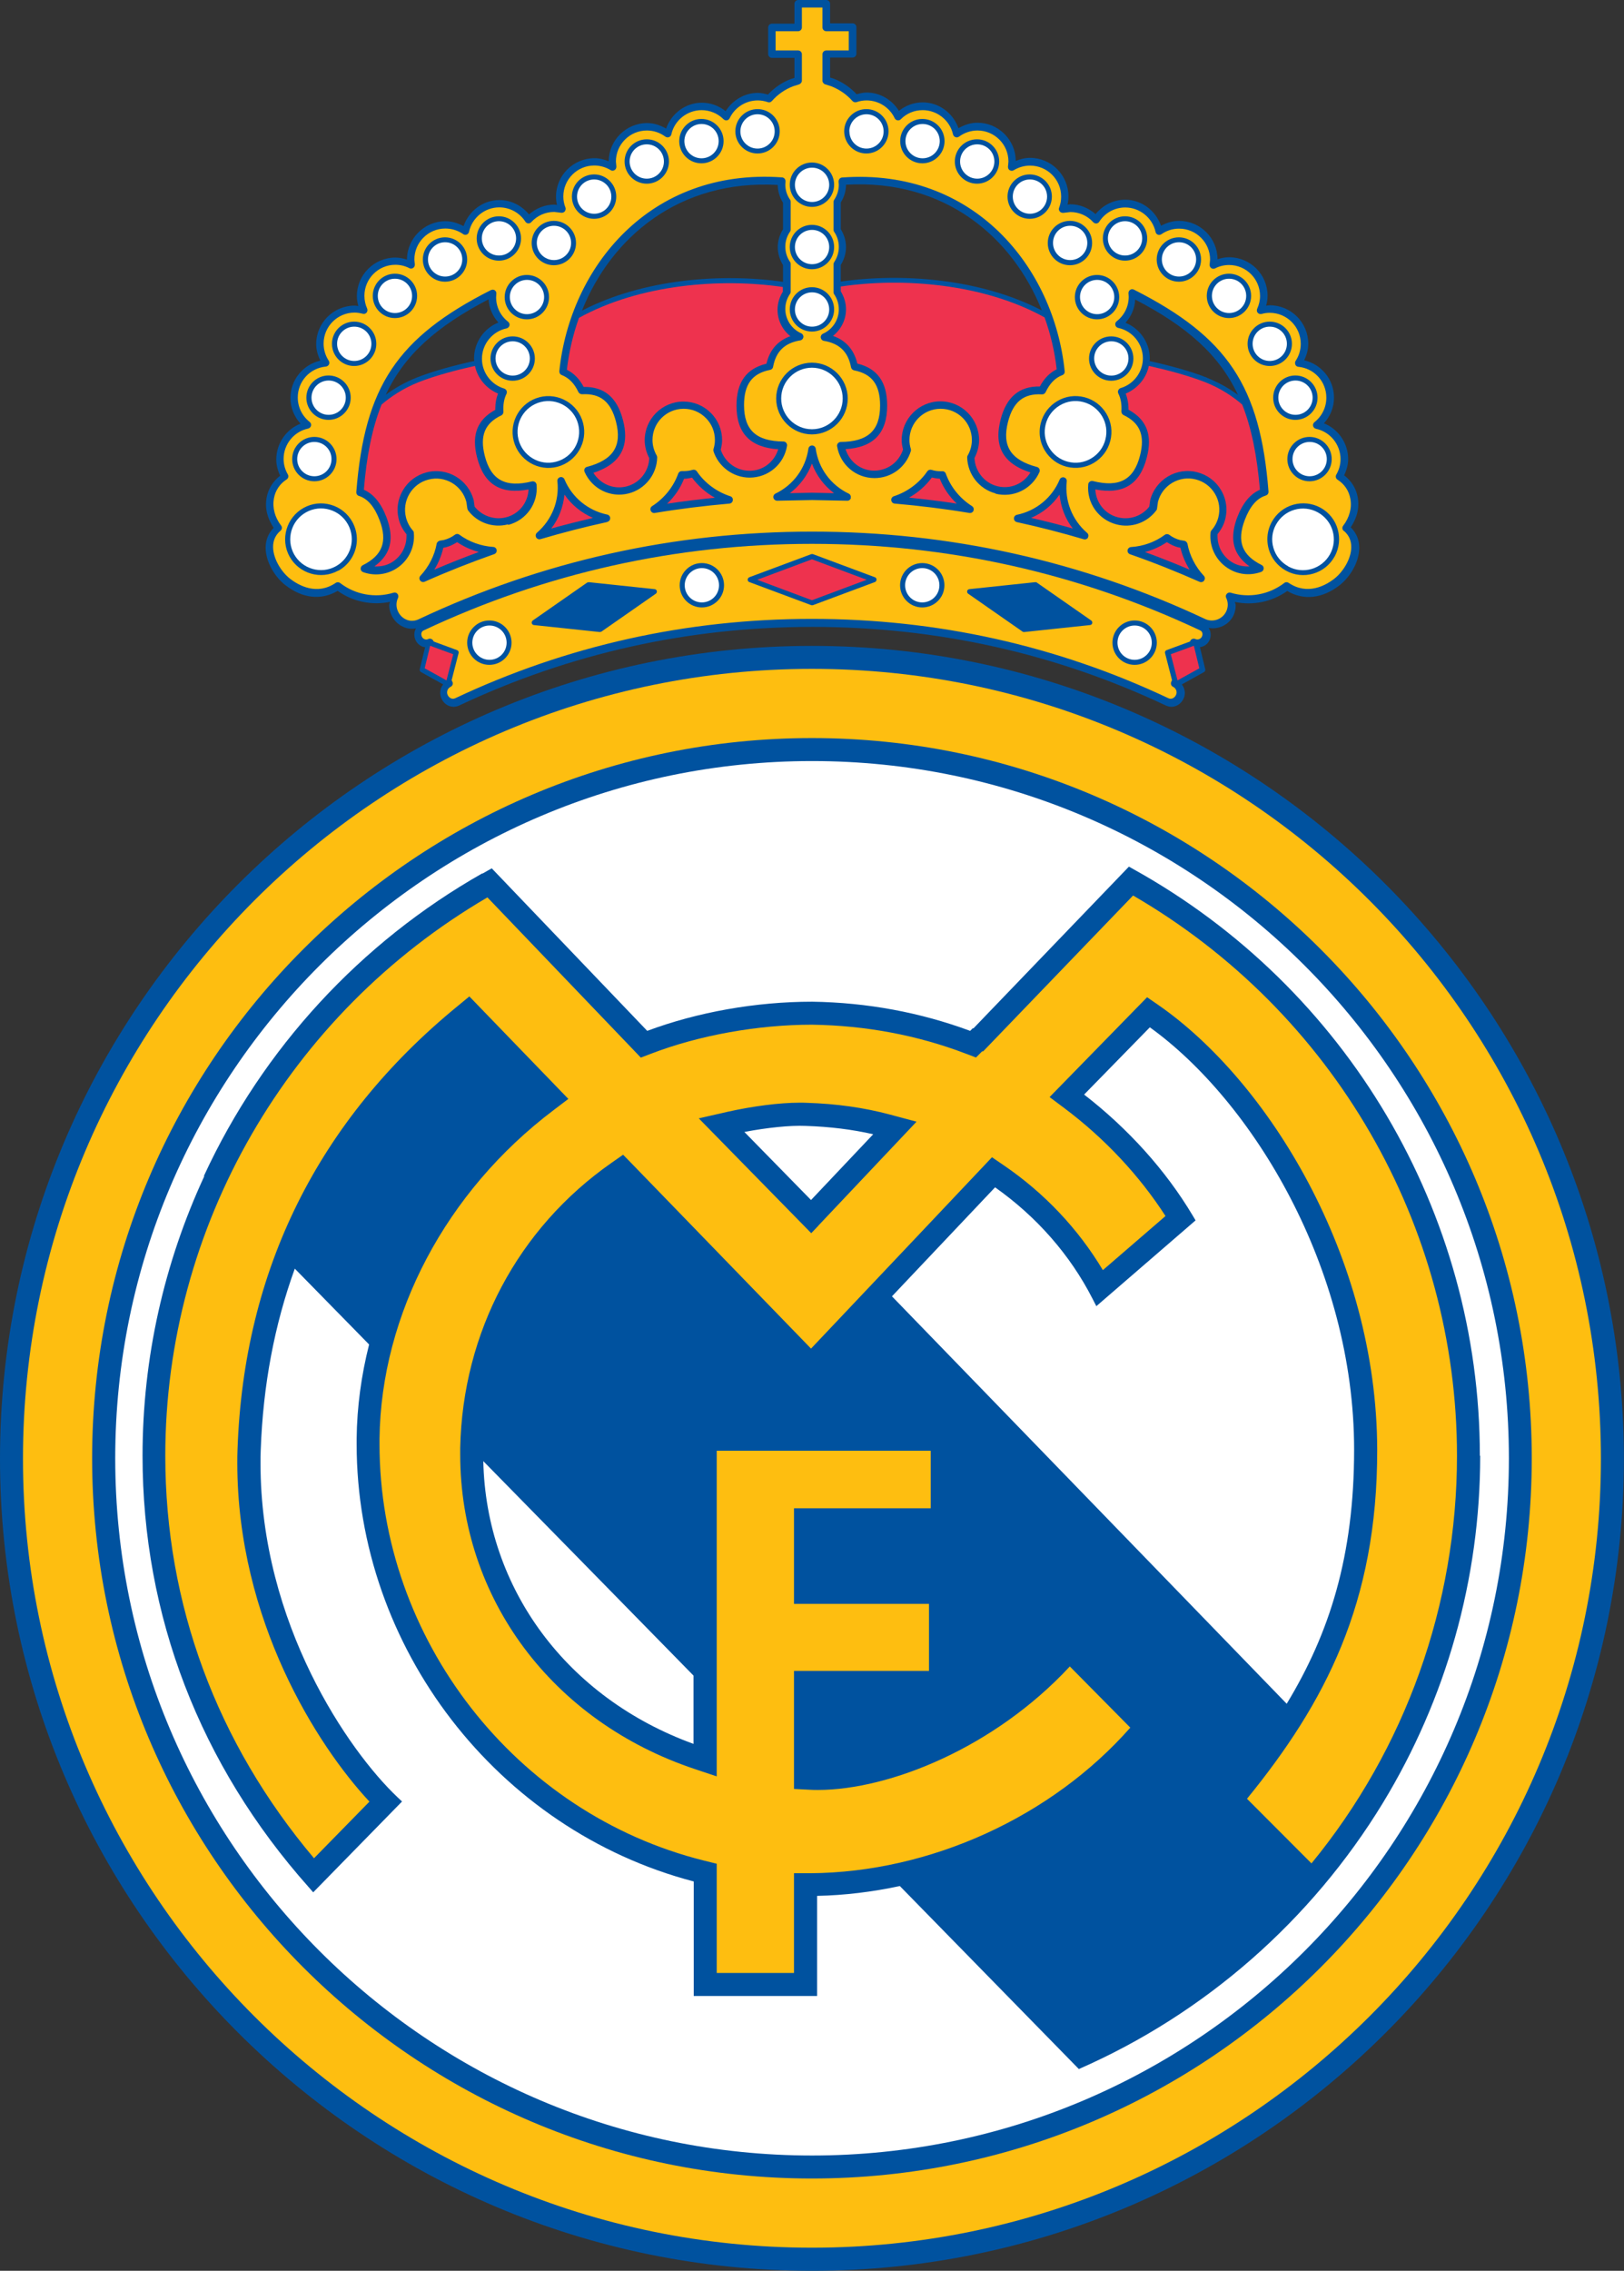 <?xml version="1.0" encoding="UTF-8"?>
<svg id="Layer_2" data-name="Layer 2" xmlns="http://www.w3.org/2000/svg" viewBox="0 0 142.07 198.54">
  <rect x="0" y="0" width="142.07" height="198.54" fill="#333333" stroke="none"/>
  <defs>
    <style>
      .cls-1 {
        fill: #febe10;
      }

      .cls-1, .cls-2, .cls-3, .cls-4 {
        stroke-width: 0px;
      }

      .cls-2 {
        fill: #fff;
      }

      .cls-3 {
        fill: #ee324e;
      }

      .cls-4 {
        fill: #00529f;
      }
    </style>
  </defs>
  <g id="Capa_1" data-name="Capa 1">
    <path id="path3" class="cls-4" d="m118.16,46.11c.42-.63.67-1.32.67-2.03,0-.2-.02-.4-.05-.59-.14-.79-.57-1.46-1.19-1.93.21-.45.35-.93.35-1.42,0-1.39-.86-2.62-2.12-3.13.56-.61.88-1.4.88-2.24,0-1.59-1.1-2.92-2.61-3.27.22-.45.36-.93.36-1.44,0-1.86-1.51-3.37-3.37-3.37-.11,0-.22.03-.32.04.08-.28.13-.57.13-.87,0-1.86-1.51-3.37-3.37-3.37-.35,0-.69.07-1.01.18,0-1.85-1.51-3.36-3.37-3.36-.56,0-1.09.17-1.57.43-.47-1.33-1.71-2.28-3.14-2.28-1.02,0-1.95.48-2.59,1.26-.61-.54-1.39-.86-2.21-.86,0,0-.14.02-.24.03.05-.23.08-.47.08-.72,0-1.86-1.51-3.37-3.37-3.37-.43,0-.84.11-1.24.27,0-.89-.36-1.72-.98-2.35-.64-.64-1.48-.99-2.38-.99-.59,0-1.14.19-1.65.48-.47-1.32-1.71-2.26-3.13-2.26-.77,0-1.49.27-2.08.74-.61-.97-1.66-1.6-2.82-1.6-.3,0-.59.07-.88.15-.55-.59-1.23-1.06-1.98-1.35,0,0-.18-.06-.34-.11v-1.75h1.97c.18,0,.33-.15.33-.33v-2.33c0-.18-.15-.33-.33-.33h-1.97V.33c0-.18-.15-.33-.33-.33h-2.46c-.18,0-.33.15-.33.33v1.74h-1.97c-.18,0-.33.15-.33.33v2.33c0,.18.15.33.33.33h1.97v1.75c-.16.05-.34.11-.34.11-.76.29-1.43.76-1.98,1.35-.29-.08-.59-.15-.88-.15-1.16,0-2.21.63-2.82,1.6-.59-.47-1.31-.74-2.08-.74-1.43,0-2.66.94-3.13,2.26-.51-.29-1.06-.48-1.65-.48-1.85,0-3.35,1.49-3.37,3.34-.4-.16-.81-.27-1.24-.27-1.86,0-3.37,1.51-3.37,3.37,0,.24.03.48.09.72-.1-.01-.24-.03-.24-.03-.82,0-1.6.32-2.21.86-.64-.78-1.57-1.26-2.59-1.26-1.44,0-2.67.95-3.14,2.28-.49-.26-1.02-.43-1.58-.43-1.85,0-3.36,1.51-3.37,3.36-.33-.11-.67-.18-1.01-.18-1.86,0-3.37,1.51-3.37,3.37,0,.3.05.58.13.87-.11-.01-.22-.04-.32-.04-1.86,0-3.37,1.51-3.37,3.37,0,.51.15.99.36,1.44-1.51.35-2.61,1.68-2.61,3.27,0,.84.32,1.63.88,2.24-1.26.5-2.12,1.74-2.12,3.13,0,.5.13.98.34,1.42-.62.48-1.05,1.15-1.19,1.94-.03.2-.05.39-.05.59,0,.7.25,1.39.67,2.03-.45.46-.7,1.05-.7,1.72,0,.02,0,.03,0,.05.02,1.32.9,2.6,1.71,3.23,1.52,1.19,3.17,1.35,4.59.51,1.33.95,2.99,1.29,4.58.96-.02.1-.07.2-.07.3,0,.3.07.59.2.87.24.51.65.89,1.16,1.07.32.12.65.14.98.08-.03.06-.06.11-.08.18-.1.27-.08.59.05.86.12.26.34.46.61.56.07.03.15.04.22.04l-.47,1.93c-.02.1.02.2.11.25l1.94,1.08c-.17.21-.26.47-.26.74,0,.17.04.34.11.5.29.62.95.88,1.54.61,9.67-4.56,20.07-6.88,30.92-6.88s21.25,2.31,30.92,6.88c.59.27,1.25.01,1.54-.61.08-.16.11-.33.11-.5,0-.27-.1-.53-.26-.74l1.94-1.08c.09-.05.13-.15.11-.24l-.47-1.94c.35-.04.67-.25.83-.59.08-.16.11-.33.11-.5,0-.12-.02-.25-.06-.36-.03-.08-.07-.16-.12-.23.88.15,1.78-.26,2.18-1.1.13-.28.19-.57.19-.87,0-.1-.05-.2-.07-.3,1.59.33,3.25-.01,4.58-.96,1.41.84,3.07.68,4.59-.51.81-.63,1.69-1.91,1.71-3.23,0-.02,0-.03,0-.05,0-.67-.25-1.26-.69-1.72h0Zm-76.69-14.77c0,.08.01.15.02.22-1.64.36-3.51.85-5.03,1.45-1.08.43-1.98.96-2.71,1.5,1.64-3.5,4.43-5.96,8.99-8.34.05.76.35,1.47.86,2.03-1.26.5-2.13,1.74-2.13,3.13Zm27.03-11.3c-.29.47-.46,1.01-.46,1.57s.17,1.09.46,1.57v1.46c-5.36-.77-12.23-.26-17.59,2.52,2.56-6.41,8.5-11.48,17.13-10.99,0,.55.17,1.09.46,1.56v2.32Zm5.05,4.59v-1.46c.29-.47.46-1.01.46-1.57s-.17-1.09-.46-1.57v-2.32c.29-.47.46-1,.46-1.56,8.64-.5,14.57,4.58,17.13,10.99-5.36-2.78-12.23-3.29-17.59-2.52Zm32.04,8.39c-1.52-.6-3.39-1.09-5.02-1.45,0-.07.02-.15.02-.22,0-1.39-.87-2.63-2.13-3.13.51-.56.81-1.27.85-2.03,4.56,2.37,7.35,4.84,8.99,8.34-.73-.54-1.63-1.07-2.71-1.5h0Z"/>
    <path id="path5" class="cls-3" d="m109.32,49.52c-.49.03-.99-.06-1.43-.3-.86-.47-1.38-1.37-1.38-2.33,0-.06,0-.12,0-.19.31-.38.55-.81.67-1.29.07-.28.11-.57.11-.85,0-.6-.16-1.18-.47-1.71-.46-.78-1.2-1.33-2.08-1.56-1.81-.47-3.65.63-4.12,2.44,0,0-.05.36-.08.57-.66.83-1.72,1.19-2.75.93-1.14-.29-1.92-1.29-1.97-2.44,2.42.47,3.9-.43,4.5-2.78.13-.49.19-.94.19-1.36,0-1.27-.61-2.19-1.79-2.83,0-.04,0-.08,0-.12,0-.48-.1-.9-.24-1.29,1.03-.43,1.8-1.34,2.02-2.42,1.61.36,3.44.84,4.92,1.42,1.38.54,2.46,1.28,3.25,1.96.82,2.07,1.3,4.5,1.55,7.45-.83.36-1.5,1.15-1.98,2.4-.24.63-.36,1.22-.36,1.75,0,1.04.49,1.88,1.42,2.54h0Z"/>
    <path id="path7" class="cls-3" d="m90.14,41.32c-.61.98-1.75,1.48-2.9,1.19-1.13-.29-1.94-1.3-1.99-2.47.25-.48.4-1.02.4-1.56,0-1.87-1.52-3.39-3.38-3.39s-3.39,1.52-3.39,3.39c0,.28.05.55.12.82-.36,1.11-1.36,1.85-2.53,1.85s-2.16-.78-2.5-1.88c2.44-.15,3.64-1.39,3.64-3.81,0-2.05-.86-3.25-2.61-3.67-.29-1.22-1.01-2.03-2.13-2.42.7-.56,1.14-1.4,1.14-2.33,0-.56-.17-1.09-.46-1.57v-.42c5.44-.8,12.48-.26,17.83,2.7.53,1.47.89,3,1.06,4.54-.61.3-1.1.8-1.47,1.5-1.8-.03-2.93.92-3.44,2.91-.12.49-.19.94-.19,1.35,0,1.59.93,2.65,2.78,3.25Z"/>
    <path id="path9" class="cls-3" d="m69.18,29.38c-1.12.39-1.84,1.19-2.13,2.42-1.75.42-2.62,1.61-2.62,3.67,0,2.41,1.2,3.65,3.65,3.81-.34,1.1-1.32,1.88-2.5,1.88s-2.18-.76-2.53-1.85c.07-.27.12-.55.12-.82,0-.9-.35-1.76-.99-2.39-.64-.64-1.49-.99-2.39-.99-1.87,0-3.39,1.52-3.39,3.39,0,.54.15,1.08.4,1.56-.05,1.17-.85,2.18-1.99,2.47-1.14.29-2.29-.21-2.9-1.19,1.85-.6,2.78-1.67,2.78-3.25,0-.42-.06-.87-.19-1.35-.51-1.99-1.64-2.94-3.44-2.91-.37-.7-.86-1.2-1.47-1.5.18-1.54.53-3.07,1.06-4.54,5.35-2.95,12.39-3.49,17.83-2.7v.42c-.29.47-.46,1.01-.46,1.57,0,.92.43,1.77,1.14,2.33Z"/>
    <path id="path11" class="cls-3" d="m43.34,35.83c-1.18.63-1.79,1.56-1.79,2.82,0,.42.06.87.19,1.36.6,2.35,2.08,3.25,4.5,2.78-.05,1.15-.83,2.15-1.97,2.44-1.02.26-2.09-.11-2.75-.93-.03-.18-.08-.56-.08-.56-.47-1.81-2.32-2.91-4.12-2.44-.88.23-1.61.78-2.07,1.56-.31.53-.47,1.12-.47,1.71,0,.28.04.57.11.85.12.48.36.91.67,1.29,0,.06,0,.12,0,.18,0,.96-.52,1.86-1.38,2.33-.44.24-.93.33-1.43.3.93-.67,1.42-1.5,1.42-2.54,0-.53-.12-1.11-.36-1.75-.48-1.26-1.15-2.05-1.98-2.41.24-2.95.72-5.38,1.55-7.45.8-.68,1.87-1.41,3.25-1.96,1.48-.58,3.31-1.06,4.92-1.42.23,1.08.99,1.99,2.02,2.42-.15.39-.24.81-.24,1.29,0,.04,0,.08,0,.12Z"/>
    <path id="path13" class="cls-3" d="m100.18,48.26c.68-.18,1.32-.47,1.9-.86.31.2.63.36.98.45,0,0,.11.02.21.04.15.67.43,1.32.8,1.92-1.29-.55-2.59-1.06-3.89-1.54Z"/>
    <path id="path15" class="cls-3" d="m71.03,43.08s-1.02.02-1.93.04c.88-.67,1.54-1.56,1.93-2.59.38,1.03,1.05,1.92,1.93,2.59-.9-.02-1.93-.04-1.93-.04Z"/>
    <path id="path17" class="cls-3" d="m37.99,49.81c.37-.6.64-1.25.79-1.92.11-.02.22-.04.22-.04.35-.09.68-.25.99-.45.57.39,1.22.68,1.9.86-1.31.48-2.61,1-3.9,1.55Z"/>
    <path id="path19" class="cls-3" d="m48.22,46.21c.67-.86,1.05-1.89,1.16-2.97.62.9,1.48,1.6,2.49,2.04-1.23.29-2.45.6-3.65.93Z"/>
    <path id="path21" class="cls-3" d="m58.36,44.04c.65-.62,1.16-1.36,1.48-2.18.24,0,.47-.05.7-.1.53.72,1.21,1.32,2,1.76-1.39.14-2.79.31-4.18.52Z"/>
    <path id="path23" class="cls-3" d="m79.52,43.51c.79-.44,1.47-1.04,2-1.76.23.05.46.1.69.1.33.82.84,1.57,1.49,2.18-1.39-.21-2.79-.38-4.18-.52Z"/>
    <path id="path25" class="cls-3" d="m90.2,45.28c1.01-.43,1.87-1.13,2.49-2.04.11,1.08.49,2.11,1.16,2.97-1.2-.34-2.42-.65-3.65-.93Z"/>
    <path id="path27" class="cls-2" d="m64.77,11.49c0-.83.67-1.5,1.5-1.5s1.5.67,1.5,1.5-.67,1.5-1.5,1.5-1.5-.67-1.5-1.5Z"/>
    <path id="path29" class="cls-2" d="m69.54,16.16c0-.83.67-1.5,1.5-1.5s1.5.67,1.5,1.5-.67,1.5-1.5,1.5-1.5-.67-1.5-1.5Z"/>
    <path id="path31" class="cls-2" d="m69.54,21.6c0-.83.67-1.5,1.5-1.5s1.5.67,1.5,1.5-.67,1.5-1.5,1.5-1.5-.67-1.5-1.5Z"/>
    <path id="path33" class="cls-2" d="m69.54,27.06c0-.83.67-1.5,1.5-1.5s1.5.67,1.5,1.5-.67,1.5-1.5,1.5-1.5-.67-1.5-1.5Z"/>
    <path id="path35" class="cls-2" d="m59.87,12.34c0-.4.16-.78.44-1.06s.66-.44,1.06-.44c.83,0,1.5.67,1.5,1.5s-.67,1.5-1.5,1.5-1.5-.67-1.5-1.5Z"/>
    <path id="path37" class="cls-2" d="m55.08,14.12c0-.83.67-1.5,1.5-1.5s1.5.67,1.5,1.5-.67,1.5-1.5,1.5c-.83,0-1.5-.67-1.5-1.5Z"/>
    <path id="path39" class="cls-2" d="m50.48,17.19c0-.83.67-1.5,1.5-1.5.4,0,.77.16,1.06.44.28.28.44.66.44,1.06,0,.83-.67,1.5-1.5,1.5s-1.5-.67-1.5-1.5Z"/>
    <path id="path41" class="cls-2" d="m46.96,21.24c0-.83.67-1.5,1.5-1.5s1.5.67,1.5,1.5-.67,1.5-1.5,1.5-1.5-.67-1.5-1.5Z"/>
    <path id="path43" class="cls-2" d="m42.15,20.84c0-.83.67-1.5,1.5-1.5.4,0,.78.16,1.06.44.28.28.44.66.44,1.06,0,.83-.67,1.5-1.5,1.5-.83,0-1.5-.67-1.5-1.5Z"/>
    <path id="path45" class="cls-2" d="m37.44,22.68c0-.83.67-1.5,1.5-1.5s1.5.67,1.5,1.5-.67,1.5-1.5,1.5c-.83,0-1.5-.67-1.5-1.5Z"/>
    <path id="path47" class="cls-2" d="m33.05,25.87c0-.83.67-1.5,1.5-1.5s1.5.67,1.5,1.5-.67,1.5-1.5,1.5-1.5-.67-1.5-1.5Z"/>
    <path id="path49" class="cls-2" d="m29.49,30.06c0-.83.67-1.5,1.5-1.5s1.5.67,1.5,1.5-.67,1.5-1.5,1.5c-.83,0-1.5-.67-1.5-1.5Z"/>
    <path id="path51" class="cls-2" d="m27.25,34.77c0-.83.67-1.5,1.5-1.5s1.5.67,1.5,1.5-.67,1.5-1.5,1.5-1.5-.67-1.5-1.5Z"/>
    <path id="path53" class="cls-2" d="m26,40.14c0-.83.67-1.5,1.5-1.5s1.5.67,1.5,1.5-.67,1.5-1.5,1.5-1.5-.67-1.5-1.5Z"/>
    <path id="path55" class="cls-2" d="m44.6,25.97c0-.4.16-.78.44-1.06.28-.28.66-.44,1.06-.44.83,0,1.5.67,1.5,1.5s-.67,1.5-1.5,1.5c-.83,0-1.5-.67-1.5-1.5Z"/>
    <path id="path57" class="cls-2" d="m43.35,31.34c0-.83.67-1.5,1.5-1.5s1.5.67,1.5,1.5-.67,1.5-1.5,1.5-1.5-.67-1.5-1.5Z"/>
    <path id="path59" class="cls-2" d="m68.34,34.84c0-1.49,1.21-2.69,2.69-2.69s2.69,1.21,2.69,2.69-1.21,2.69-2.69,2.69-2.69-1.21-2.69-2.69Z"/>
    <path id="path61" class="cls-2" d="m46.6,40.08c-.62-.37-1.06-.95-1.24-1.65-.37-1.44.5-2.91,1.94-3.28,1.44-.37,2.91.5,3.28,1.94h0c.37,1.44-.5,2.91-1.94,3.28-.7.18-1.42.08-2.04-.29Z"/>
    <path id="path63" class="cls-2" d="m25.72,48.45c-.71-1.3-.24-2.94,1.06-3.66.63-.35,1.36-.43,2.05-.23.69.2,1.26.66,1.61,1.29h0c.72,1.3.24,2.94-1.06,3.66-1.3.72-2.94.24-3.66-1.06Z"/>
    <path id="path65" class="cls-2" d="m74.3,11.49c0-.4.16-.78.44-1.06.28-.28.66-.44,1.06-.44.83,0,1.5.67,1.5,1.5s-.67,1.5-1.5,1.5-1.49-.67-1.49-1.5Z"/>
    <path id="path67" class="cls-2" d="m79.21,12.34c0-.83.67-1.5,1.5-1.5s1.5.67,1.5,1.5-.67,1.5-1.5,1.5-1.5-.67-1.5-1.5Z"/>
    <path id="path69" class="cls-2" d="m83.99,14.12c0-.83.67-1.5,1.5-1.5s1.5.67,1.5,1.5-.67,1.5-1.5,1.5c-.83,0-1.5-.67-1.5-1.5Z"/>
    <path id="path71" class="cls-2" d="m88.6,17.19c0-.83.67-1.5,1.5-1.5s1.5.67,1.5,1.5-.67,1.5-1.5,1.5-1.5-.67-1.5-1.5Z"/>
    <path id="path73" class="cls-2" d="m92.12,21.24c0-.83.67-1.5,1.5-1.5.4,0,.78.16,1.06.44.28.28.44.66.44,1.06,0,.83-.67,1.5-1.5,1.5s-1.5-.67-1.5-1.5Z"/>
    <path id="path75" class="cls-2" d="m96.92,20.84c0-.83.67-1.5,1.5-1.5s1.5.67,1.5,1.5-.67,1.5-1.5,1.5-1.5-.67-1.5-1.5Z"/>
    <path id="path77" class="cls-2" d="m101.64,22.68c0-.83.67-1.5,1.5-1.5s1.5.67,1.5,1.5-.67,1.5-1.5,1.5c-.83,0-1.5-.67-1.5-1.5Z"/>
    <path id="path79" class="cls-2" d="m106.02,25.87c0-.83.67-1.5,1.5-1.5s1.5.67,1.5,1.5-.67,1.5-1.5,1.5-1.5-.67-1.5-1.5Z"/>
    <path id="path81" class="cls-2" d="m109.58,30.06c0-.83.67-1.5,1.5-1.5s1.5.67,1.5,1.5-.67,1.5-1.5,1.5c-.83,0-1.5-.67-1.5-1.5Z"/>
    <path id="path83" class="cls-2" d="m111.83,34.77c0-.83.67-1.5,1.5-1.5s1.5.67,1.5,1.5-.67,1.5-1.5,1.5-1.5-.67-1.5-1.5Z"/>
    <path id="path85" class="cls-2" d="m113.07,40.14c0-.83.67-1.5,1.5-1.5s1.5.67,1.5,1.5-.67,1.5-1.5,1.5-1.5-.67-1.5-1.5Z"/>
    <path id="path87" class="cls-2" d="m94.48,25.97c0-.83.67-1.5,1.5-1.5s1.5.67,1.5,1.5-.67,1.5-1.5,1.5-1.5-.67-1.5-1.5Z"/>
    <path id="path89" class="cls-2" d="m95.72,31.34c0-.83.67-1.5,1.5-1.5s1.5.67,1.5,1.5-.67,1.5-1.5,1.5-1.5-.67-1.5-1.5Z"/>
    <path id="path91" class="cls-2" d="m93.42,40.37c-.7-.18-1.28-.62-1.65-1.24-.37-.62-.47-1.34-.29-2.04h0c.18-.7.62-1.28,1.24-1.65.62-.37,1.35-.47,2.04-.29.7.18,1.28.62,1.65,1.24.37.62.47,1.34.29,2.04-.18.7-.62,1.28-1.24,1.65-.62.37-1.34.47-2.04.29h0Z"/>
    <path id="path93" class="cls-2" d="m112.69,49.51c-.63-.35-1.09-.92-1.29-1.61-.2-.69-.12-1.42.23-2.04,0,0,0,0,0,0,.35-.63.92-1.09,1.61-1.29.69-.2,1.42-.12,2.05.23.63.35,1.09.92,1.29,1.61.2.69.12,1.42-.23,2.05-.72,1.3-2.36,1.78-3.66,1.06Z"/>
    <path id="path95" class="cls-2" d="m59.9,51.17c0-.4.16-.78.44-1.06.28-.28.66-.44,1.06-.44.83,0,1.5.67,1.5,1.5s-.67,1.5-1.5,1.5-1.5-.67-1.5-1.5Z"/>
    <path id="path97" class="cls-2" d="m41.32,56.19c0-.4.16-.78.44-1.06.28-.28.66-.44,1.06-.44.83,0,1.5.67,1.5,1.5s-.67,1.5-1.5,1.5-1.5-.67-1.5-1.5Z"/>
    <path id="path99" class="cls-3" d="m71.03,48.9c.13.05,3.92,1.46,4.79,1.79-.88.33-4.66,1.74-4.79,1.79-.13-.05-3.91-1.46-4.79-1.79.88-.33,4.66-1.74,4.79-1.79Z"/>
    <path id="path101" class="cls-3" d="m37.63,56.46c.35.13,1.73.64,2.02.74-.08.3-.48,1.88-.59,2.29-.37-.21-1.68-.94-1.91-1.06.06-.25.39-1.61.48-1.97Z"/>
    <path id="path103" class="cls-2" d="m79.18,51.17c0-.83.67-1.5,1.5-1.5s1.5.67,1.5,1.5-.67,1.5-1.5,1.5-1.5-.67-1.5-1.5Z"/>
    <path id="path105" class="cls-2" d="m97.76,56.19c0-.83.67-1.5,1.5-1.5s1.5.67,1.5,1.5-.67,1.5-1.5,1.5c-.83,0-1.5-.67-1.5-1.5Z"/>
    <path id="path107" class="cls-1" d="m105,55.12s0,0,0,0c-10.66-5.02-22.09-7.57-33.97-7.57s-23.31,2.55-33.97,7.57c-.09.04-.15.11-.18.19-.04.11-.03.24.03.36.05.1.13.18.24.22.11.04.22.03.32-.02.08-.04.17-.04.25-.01.08.03.15.09.19.17l.03.06,2.04.75c.11.04.17.15.14.26l-.61,2.37.07.15c.08.16,0,.36-.16.43-.27.13-.38.45-.26.71.12.25.38.42.66.29,9.76-4.6,20.25-6.94,31.2-6.94s21.44,2.33,31.2,6.94c.28.13.55-.05.66-.29.13-.27,0-.59-.26-.71-.16-.08-.23-.27-.16-.43l.07-.15-.61-2.37c-.03-.11.03-.22.14-.26l2.04-.75.03-.06c.04-.08.1-.14.19-.17s.17-.03.25.01c.21.1.47,0,.57-.2.06-.12.07-.25.03-.36-.03-.09-.09-.15-.18-.19h0Zm-62.19,3.01c-1.07,0-1.94-.87-1.94-1.94,0-.52.2-1,.57-1.37.37-.37.85-.57,1.37-.57,1.07,0,1.94.87,1.94,1.94s-.87,1.94-1.94,1.94Zm14.56-6.22l-4.75,3.31s-.1.04-.15.04l-5.76-.61c-.09,0-.17-.08-.19-.16s.01-.18.09-.24l4.75-3.31s.1-.04.15-.04l5.76.61c.09,0,.17.08.19.16.02.09-.01.18-.09.24Zm4.03,1.2c-1.07,0-1.94-.87-1.94-1.94,0-.52.2-1,.57-1.37.37-.37.85-.57,1.37-.57,1.07,0,1.94.87,1.94,1.94,0,1.07-.87,1.94-1.94,1.94Zm15.14-2.22l-5.42,2.02s-.1.02-.15,0l-5.42-2.02c-.09-.03-.14-.11-.14-.21s.06-.17.14-.21l5.42-2.02s.1-.02.15,0l5.42,2.02c.09.03.14.11.14.21s-.06.17-.14.21Zm4.14,2.22c-1.07,0-1.94-.87-1.94-1.94s.87-1.94,1.94-1.94,1.94.87,1.94,1.94-.87,1.94-1.94,1.94Zm14.68,1.54l-5.76.61c-.05,0-.11,0-.15-.04l-4.75-3.31c-.08-.05-.11-.15-.09-.24.02-.09.1-.15.19-.16l5.76-.61c.05,0,.11,0,.15.04l4.75,3.31c.08.05.11.15.09.24-.02.09-.1.15-.19.16Zm3.9,3.48c-1.07,0-1.94-.87-1.94-1.94s.87-1.94,1.94-1.94,1.94.87,1.94,1.94c0,1.07-.87,1.94-1.94,1.94Z"/>
    <path id="path109" class="cls-1" d="m117.55,46.42c-.13-.11-.16-.31-.05-.45.55-.72.78-1.56.63-2.36-.12-.7-.52-1.29-1.12-1.67-.15-.09-.2-.29-.11-.44.24-.41.37-.88.37-1.36,0-1.28-.91-2.39-2.15-2.65-.12-.03-.22-.12-.25-.25-.03-.12.02-.25.12-.33.66-.52,1.04-1.3,1.04-2.14,0-1.41-1.06-2.57-2.45-2.7-.11-.01-.22-.08-.26-.19s-.04-.23.02-.32c.3-.45.45-.97.45-1.5,0-1.5-1.22-2.71-2.71-2.71-.24,0-.47.03-.71.1-.12.03-.25,0-.34-.1s-.1-.23-.05-.35c.16-.36.25-.73.25-1.12,0-1.5-1.22-2.71-2.71-2.71-.43,0-.85.1-1.23.3-.11.05-.23.04-.33-.03-.1-.07-.15-.19-.14-.31l.04-.43c0-1.5-1.22-2.71-2.71-2.71-.56,0-1.09.17-1.55.49-.09.06-.21.08-.31.04-.1-.04-.18-.13-.2-.24-.27-1.24-1.39-2.14-2.65-2.14-.93,0-1.78.47-2.28,1.25-.05.09-.15.14-.25.15-.1,0-.2-.03-.27-.11-.51-.57-1.24-.89-2-.89l-.61.07c-.11.01-.25-.03-.32-.12-.07-.09-.11-.21-.06-.32.12-.31.18-.64.18-.98,0-1.5-1.22-2.71-2.72-2.71-.5,0-1,.14-1.44.41-.11.07-.24.05-.34-.01-.11-.06-.16-.2-.15-.32l.04-.43c0-.73-.28-1.41-.79-1.92-.51-.51-1.19-.8-1.92-.8-.58,0-1.14.19-1.62.54-.09.07-.21.08-.31.04-.1-.04-.18-.13-.21-.24-.27-1.23-1.39-2.12-2.65-2.12-.73,0-1.41.28-1.92.8-.08.08-.18.11-.29.09-.11-.02-.2-.09-.24-.18-.45-.95-1.41-1.56-2.46-1.56-.3,0-.59.05-.88.15-.13.04-.26,0-.35-.09-.5-.57-1.15-1.02-1.87-1.3l-.51-.16c-.14-.04-.25-.18-.25-.32v-2.32c0-.18.15-.33.33-.33h1.97v-1.68h-1.97c-.18,0-.33-.15-.33-.33V.66h-1.8v1.74c0,.18-.15.33-.33.33h-1.97v1.68h1.97c.18,0,.33.15.33.33v2.32c0,.14-.11.27-.25.32l-.51.16c-.72.27-1.36.72-1.87,1.3-.09.1-.23.14-.35.09-.29-.1-.58-.15-.88-.15-1.05,0-2.01.61-2.46,1.56-.05.1-.14.17-.24.18-.11.02-.21-.02-.29-.09-.51-.51-1.2-.8-1.92-.8-1.26,0-2.38.89-2.65,2.12-.02.11-.1.2-.21.24-.1.04-.22.02-.31-.04-.47-.35-1.03-.54-1.62-.54-1.5,0-2.71,1.22-2.71,2.71l.04.43c.01.12-.05.26-.15.32-.11.07-.24.08-.34.01-.44-.27-.94-.41-1.44-.41-1.5,0-2.71,1.22-2.71,2.71,0,.33.06.66.19.98.04.11,0,.23-.06.32-.07.09-.2.14-.32.12l-.61-.07c-.76,0-1.49.32-2,.89-.07.08-.17.12-.27.11-.1,0-.19-.06-.25-.15-.5-.78-1.36-1.25-2.28-1.25-1.27,0-2.38.9-2.65,2.14-.02.11-.1.2-.2.24-.1.04-.22.03-.31-.04-.46-.32-1-.49-1.56-.49-1.5,0-2.71,1.22-2.71,2.71l.04.42c.01.12-.04.25-.14.31-.1.07-.22.09-.33.03-.39-.2-.8-.3-1.23-.3-1.5,0-2.71,1.22-2.71,2.71,0,.39.08.77.24,1.12.05.12.03.25-.05.35-.08.1-.21.14-.34.1-.24-.06-.48-.1-.71-.1-1.5,0-2.71,1.22-2.71,2.71,0,.54.16,1.06.45,1.5.06.1.07.22.02.32-.05.1-.15.18-.27.19-1.4.13-2.46,1.29-2.46,2.7,0,.84.38,1.62,1.04,2.14.1.08.15.21.12.33-.03.12-.13.22-.25.25-1.25.26-2.15,1.38-2.15,2.65,0,.48.13.95.37,1.36.09.15.04.35-.11.44-.59.38-.99.97-1.11,1.67-.14.8.08,1.64.63,2.36.11.14.09.34-.05.45-.44.37-.66.86-.65,1.45.02,1.05.75,2.17,1.46,2.73.79.62,2.38,1.5,4.02.38.12-.08.27-.07.38.01,1.33,1.03,3.08,1.34,4.68.85.12-.04.26,0,.34.1s.1.24.05.36c-.18.37-.18.81,0,1.18.16.35.44.61.79.74.32.12.68.1,1-.05,10.8-5.09,22.39-7.67,34.43-7.67s23.64,2.58,34.45,7.67c.68.27,1.46-.02,1.78-.69.18-.38.18-.81,0-1.18-.06-.12-.04-.26.05-.36.09-.1.22-.14.34-.1,1.6.49,3.35.18,4.69-.85.11-.09.27-.09.38-.01,1.65,1.11,3.23.24,4.02-.38.71-.56,1.44-1.67,1.46-2.72.01-.59-.21-1.08-.65-1.45h0Zm-1.05-6.28c0,1.07-.87,1.94-1.94,1.94s-1.94-.87-1.94-1.94.87-1.94,1.94-1.94,1.94.87,1.94,1.94Zm-3.18-7.31c1.07,0,1.94.87,1.94,1.94s-.87,1.94-1.94,1.94-1.94-.87-1.94-1.94c0-1.07.87-1.94,1.94-1.94Zm-2.24-4.71c1.07,0,1.94.87,1.94,1.94s-.87,1.94-1.94,1.94-1.94-.87-1.94-1.94.87-1.94,1.94-1.94h0Zm.16,17.52h0s0,0,0,0Zm-3.73-21.71c1.07,0,1.94.87,1.94,1.94s-.87,1.94-1.94,1.94-1.94-.87-1.94-1.94.87-1.94,1.94-1.94Zm-4.38-3.18c1.07,0,1.94.87,1.94,1.94s-.87,1.94-1.94,1.94-1.94-.87-1.94-1.94.87-1.94,1.94-1.94Zm-4.71-1.84c1.07,0,1.94.87,1.94,1.94s-.87,1.94-1.94,1.94-1.94-.87-1.94-1.94.87-1.94,1.94-1.94Zm-2.45,5.13c1.07,0,1.94.87,1.94,1.94s-.87,1.94-1.94,1.94-1.94-.87-1.94-1.94c0-1.07.87-1.94,1.94-1.94Zm-3.48,11.03c.72-.43,1.56-.55,2.38-.34.81.21,1.49.72,1.92,1.44.43.72.55,1.56.34,2.38-.21.81-.72,1.49-1.44,1.92-.72.43-1.56.54-2.38.34-.81-.21-1.49-.72-1.92-1.44-.29-.49-.44-1.03-.44-1.59,0-.26.03-.53.1-.79h0s0,0,0,0c.21-.81.72-1.49,1.44-1.92Zm4.72-1.78c-1.07,0-1.94-.87-1.94-1.94s.87-1.94,1.94-1.94,1.94.87,1.94,1.94c0,1.07-.87,1.94-1.94,1.94Zm-3.61-13.98c.52,0,1,.2,1.37.57.37.37.57.85.57,1.37,0,1.07-.87,1.94-1.94,1.94s-1.94-.87-1.94-1.94.87-1.94,1.94-1.94Zm-3.52-4.06c1.07,0,1.94.87,1.94,1.94s-.87,1.94-1.94,1.94-1.94-.87-1.94-1.94.87-1.94,1.94-1.94Zm-4.61-3.07c1.07,0,1.94.87,1.94,1.94s-.87,1.94-1.94,1.94-1.94-.87-1.94-1.94.87-1.94,1.94-1.94Zm-4.78-1.78c1.07,0,1.94.87,1.94,1.94s-.87,1.94-1.94,1.94-1.94-.87-1.94-1.94.87-1.94,1.94-1.94Zm-6.27-.29c.37-.37.85-.57,1.37-.57,1.07,0,1.94.87,1.94,1.94s-.87,1.94-1.94,1.94-1.94-.87-1.94-1.94c0-.52.2-1,.57-1.37Zm-3.39,4.1c1.07,0,1.94.87,1.94,1.94s-.87,1.94-1.94,1.94-1.94-.87-1.94-1.94.87-1.94,1.94-1.94Zm-1.94,12.84c0-1.07.87-1.94,1.94-1.94s1.94.87,1.94,1.94-.87,1.94-1.94,1.94c-1.07,0-1.94-.87-1.94-1.94Zm5.07,7.79c0,1.73-1.41,3.14-3.13,3.14s-3.13-1.41-3.13-3.14,1.41-3.13,3.13-3.13,3.13,1.41,3.13,3.13Zm-3.13-11.3c-1.07,0-1.94-.87-1.94-1.94s.87-1.94,1.94-1.94,1.94.87,1.94,1.94c0,1.07-.87,1.94-1.94,1.94Zm-4.76-14c1.07,0,1.94.87,1.94,1.94s-.87,1.94-1.94,1.94-1.94-.87-1.94-1.94.87-1.94,1.94-1.94Zm-6.28,1.43c.37-.37.85-.57,1.37-.57,1.07,0,1.94.87,1.94,1.94s-.87,1.94-1.94,1.94-1.94-.87-1.94-1.94c0-.52.2-1,.57-1.37Zm-3.41,1.21c1.07,0,1.94.87,1.94,1.94s-.87,1.94-1.94,1.94-1.94-.87-1.94-1.94.87-1.94,1.94-1.94Zm-4.61,3.07c.52,0,1,.2,1.37.57.37.37.57.85.57,1.37,0,1.07-.87,1.94-1.94,1.94s-1.94-.87-1.94-1.94c0-1.07.87-1.94,1.94-1.94Zm-3.52,4.06c1.07,0,1.94.87,1.94,1.94s-.87,1.94-1.94,1.94-1.94-.87-1.94-1.94.87-1.94,1.94-1.94Zm-1.26,15.42c1.67-.43,3.39.58,3.82,2.26.43,1.67-.58,3.38-2.25,3.82-.81.21-1.66.09-2.38-.34s-1.23-1.11-1.44-1.92c-.43-1.67.58-3.39,2.26-3.82Zm-4.28-3.38c0-1.07.87-1.94,1.94-1.94s1.94.87,1.94,1.94-.87,1.94-1.94,1.94-1.94-.87-1.94-1.94Zm3.18-7.31c1.07,0,1.94.87,1.94,1.94s-.87,1.94-1.94,1.94-1.94-.87-1.94-1.94c0-.52.2-1,.57-1.37.37-.37.85-.57,1.37-.57Zm-2.45-5.13c.52,0,1,.2,1.37.57s.57.85.57,1.37c0,1.07-.87,1.94-1.94,1.94s-1.94-.87-1.94-1.94c0-1.07.87-1.94,1.94-1.94Zm-4.71,1.84c1.07,0,1.94.87,1.94,1.94s-.87,1.94-1.94,1.94-1.94-.87-1.94-1.94.87-1.94,1.94-1.94Zm-4.38,3.18c1.07,0,1.94.87,1.94,1.94s-.87,1.94-1.94,1.94-1.94-.87-1.94-1.94.87-1.94,1.94-1.94Zm-3.57,4.19c1.07,0,1.94.87,1.94,1.94s-.87,1.94-1.94,1.94-1.94-.87-1.94-1.94.87-1.94,1.94-1.94Zm-.16,17.52h0s0,0,0,0Zm-4.02-10.87c0-1.07.87-1.94,1.94-1.94s1.94.87,1.94,1.94-.87,1.94-1.94,1.94-1.94-.87-1.94-1.94Zm.7,3.43c1.07,0,1.94.87,1.94,1.94s-.87,1.94-1.94,1.94-1.94-.87-1.94-1.94.87-1.94,1.94-1.94Zm2.09,11.69c-1.51.83-3.42.28-4.26-1.23-.83-1.51-.28-3.42,1.24-4.26.73-.4,1.58-.5,2.39-.26.8.23,1.47.77,1.87,1.5.26.48.39.99.39,1.51,0,1.11-.59,2.18-1.62,2.75Zm13.64-1.44c-2.05.72-4.1,1.53-6.08,2.41-.14.06-.31.02-.4-.11-.09-.13-.08-.3.03-.41.73-.78,1.24-1.78,1.42-2.8.02-.13.15-.24.28-.27,0,0,.36-.06.36-.06.34-.09.67-.24.96-.46.12-.09.27-.09.39,0,.84.62,1.89,1,2.96,1.07.16.01.28.13.3.28.02.15-.07.3-.22.35Zm1.2-2.6c-1.3.33-2.67-.14-3.48-1.22-.03-.04-.06-.13-.07-.18l-.08-.56c-.38-1.46-1.87-2.34-3.32-1.96-.71.18-1.3.63-1.67,1.26-.37.63-.47,1.36-.29,2.07.11.42.31.8.6,1.13.05.05.08.12.08.19.13,1.32-.54,2.59-1.7,3.23-.84.46-1.84.54-2.74.21-.12-.04-.21-.16-.21-.29,0-.13.06-.25.18-.31,1.73-.86,2.18-2.08,1.48-3.93-.45-1.19-1.06-1.9-1.81-2.13-.15-.04-.24-.19-.23-.34.72-9.23,3.58-13.51,11.76-17.65.11-.05.24-.06.34,0,.1.07.16.17.15.29l-.02.33c0,.84.38,1.62,1.05,2.14.1.08.15.21.12.33-.03.12-.13.22-.25.25-1.25.26-2.16,1.38-2.16,2.66,0,1.19.8,2.26,1.94,2.6.09.03.17.1.21.18s.04.19,0,.28c-.22.44-.31.97-.27,1.57,0,.13-.06.26-.19.32-1.45.69-1.89,1.79-1.44,3.54.54,2.11,1.81,2.8,4.12,2.23.09-.02.19,0,.27.05.08.06.13.14.14.24.15,1.62-.89,3.1-2.47,3.51Zm8.7-.21c-1.98.43-3.95.94-5.85,1.5-.15.04-.31-.02-.38-.16-.07-.14-.04-.31.08-.41,1.3-1.12,1.97-2.8,1.78-4.5-.02-.16.09-.31.24-.35s.32.04.38.19c.66,1.58,2.06,2.73,3.74,3.08.15.03.26.16.26.32,0,.16-.11.29-.26.32Zm10.69-1.61c-2.17.19-4.37.46-6.54.82-.15.03-.3-.06-.36-.21-.06-.15,0-.31.13-.39,1.06-.68,1.87-1.69,2.28-2.84.05-.14.17-.22.31-.22h.15c.27,0,.54-.03.8-.11.14-.04.29.01.37.13.69,1.02,1.73,1.79,2.93,2.18.15.05.24.19.22.35-.02.15-.14.28-.3.29Zm-1.4-4.59c-.02-.06-.02-.13,0-.19.08-.25.12-.52.12-.78,0-.73-.28-1.42-.8-1.93-.52-.52-1.2-.8-1.93-.8-1.51,0-2.73,1.22-2.73,2.73,0,.47.13.94.37,1.36.03.05.04.11.04.17-.03,1.48-1.06,2.77-2.49,3.14-1.58.41-3.2-.38-3.86-1.88-.04-.09-.04-.19,0-.27.04-.09.12-.15.21-.17,2.3-.61,3.08-1.82,2.54-3.94-.45-1.76-1.37-2.5-2.97-2.41-.13,0-.26-.07-.32-.19-.35-.75-.83-1.24-1.46-1.49-.14-.05-.22-.19-.21-.34.93-9.06,7.92-17.78,19.49-16.94.18.01.31.18.3.36l-.02.27c0,.47.14.92.41,1.31.04.05.06.12.06.18v2.45c0,.07-.02.13-.06.18-.27.39-.41.84-.41,1.31s.14.93.41,1.32c.04.05.06.12.06.18v2.45c0,.07-.02.13-.06.18-.27.39-.41.84-.41,1.31,0,.92.55,1.76,1.39,2.13.13.06.21.2.19.34-.02.14-.13.26-.27.28-1.37.23-2.13.96-2.38,2.32-.02.13-.13.24-.26.26-1.57.31-2.28,1.26-2.28,3.08,0,2.18,1.06,3.16,3.44,3.18.1,0,.19.04.25.12s.09.17.07.26c-.26,1.61-1.64,2.78-3.27,2.78-1.45,0-2.76-.97-3.18-2.36h0Zm12.02,4.09c-.04.15-.17.26-.33.25l-3.06-.06-3.06.06c-.15,0-.29-.1-.33-.25-.04-.15.04-.3.17-.37,1.57-.75,2.65-2.22,2.89-3.93.02-.16.16-.28.32-.28s.3.12.32.28c.24,1.71,1.32,3.18,2.89,3.93.14.07.21.22.17.37Zm10.73,1.11c-.06.15-.21.23-.36.21-2.16-.36-4.36-.63-6.54-.82-.16-.01-.28-.13-.3-.29-.02-.16.08-.3.22-.35,1.2-.39,2.24-1.17,2.93-2.18.08-.12.23-.17.37-.13.25.08.52.12.79.12h.15c.14-.01.27.08.31.21.41,1.15,1.22,2.16,2.29,2.84.13.08.19.25.13.39Zm1.93-1.5c-1.43-.37-2.45-1.66-2.49-3.14,0-.06.01-.12.04-.17.24-.41.37-.88.37-1.36,0-1.51-1.22-2.73-2.73-2.73s-2.73,1.22-2.73,2.73c0,.27.04.53.12.78.02.06.02.13,0,.19-.43,1.41-1.7,2.36-3.18,2.36-1.63,0-3-1.17-3.27-2.78-.02-.09.01-.19.07-.26.06-.07.15-.12.25-.12,2.38-.02,3.44-1,3.44-3.18,0-1.82-.7-2.77-2.28-3.08-.13-.03-.23-.13-.26-.26-.25-1.35-1.01-2.09-2.38-2.32-.14-.02-.25-.14-.27-.28s.06-.28.19-.34c.84-.37,1.39-1.21,1.39-2.13,0-.47-.14-.93-.4-1.31-.04-.05-.06-.12-.06-.19v-2.45c0-.07.02-.13.06-.19.26-.39.4-.84.4-1.32s-.14-.93-.4-1.31c-.04-.05-.06-.12-.06-.18v-2.45c0-.07.02-.13.06-.19.26-.39.4-.84.4-1.31l-.02-.26c-.01-.18.12-.36.3-.37,11.57-.85,18.56,7.88,19.48,16.94.02.15-.07.29-.21.34-.63.24-1.1.73-1.46,1.49-.06.12-.18.2-.32.19-1.6-.09-2.52.65-2.97,2.41-.54,2.11.24,3.33,2.54,3.94.09.02.17.09.21.18.04.09.04.19,0,.27-.66,1.49-2.28,2.28-3.86,1.88Zm8.09,3.85c-.08.14-.23.2-.38.16-1.9-.56-3.87-1.07-5.85-1.5-.15-.03-.26-.17-.26-.32,0-.16.11-.29.26-.32,1.69-.35,3.08-1.5,3.74-3.08.06-.15.23-.23.38-.19.16.04.26.19.24.35-.19,1.7.48,3.38,1.78,4.5.12.1.15.27.07.41Zm10.15,3.77c-.09.13-.26.17-.4.11-1.99-.88-4.04-1.7-6.08-2.41-.15-.05-.24-.2-.22-.35.02-.15.15-.27.3-.28,1.08-.07,2.11-.44,2.96-1.07.12-.09.28-.08.39,0,.29.22.61.37.95.46l.36.06c.13.02.25.13.28.26.19,1.03.7,2.02,1.43,2.8.11.11.12.29.03.41Zm5.36-7.42c-.75.23-1.36.94-1.81,2.13-.7,1.86-.25,3.07,1.48,3.93.12.06.19.18.18.31s-.09.24-.21.29c-.91.33-1.91.26-2.74-.21-1.16-.64-1.83-1.91-1.7-3.23,0-.07.04-.13.08-.19.29-.33.49-.71.6-1.13.18-.7.08-1.44-.29-2.06-.37-.63-.97-1.08-1.67-1.26-1.46-.38-2.95.51-3.32,1.96l-.08.57c0,.06-.03.14-.07.18-.81,1.08-2.18,1.56-3.48,1.22-1.58-.41-2.62-1.88-2.47-3.5,0-.1.06-.18.14-.24.08-.06.18-.07.27-.05,2.31.58,3.58-.11,4.12-2.23.45-1.76,0-2.85-1.44-3.54-.12-.06-.19-.18-.19-.32.04-.62-.05-1.13-.27-1.57-.04-.09-.05-.19,0-.28.04-.09.11-.16.21-.19,1.14-.34,1.94-1.41,1.94-2.6,0-1.28-.91-2.4-2.16-2.66-.13-.03-.22-.12-.25-.25-.03-.12.02-.25.12-.33.67-.52,1.05-1.3,1.05-2.14l-.02-.32c0-.12.05-.22.15-.29.1-.07.23-.07.34-.01,8.18,4.14,11.04,8.43,11.76,17.65.01.15-.08.3-.23.34h0Zm6.05,5.32c-.83,1.51-2.74,2.07-4.26,1.23-.73-.41-1.27-1.07-1.5-1.88-.08-.29-.12-.58-.12-.87,0-.52.13-1.04.39-1.51.4-.73,1.07-1.27,1.87-1.5.81-.23,1.65-.14,2.39.26.73.4,1.27,1.07,1.5,1.87.23.8.14,1.65-.26,2.39h0Z"/>
    <path id="path111" class="cls-3" d="m104.44,56.46c.09.36.42,1.72.48,1.97-.23.13-1.54.86-1.91,1.06-.11-.41-.51-2-.59-2.29.29-.1,1.67-.61,2.02-.74Z"/>
    <path id="path113" class="cls-4" d="m0,127.54c0,39.15,31.87,71,71.03,71s71.03-31.85,71.03-71-31.87-71.07-71.03-71.07S0,88.35,0,127.54Z"/>
    <path id="path115" class="cls-1" d="m2.01,127.54c0,19.02,7.74,36.26,20.24,48.75h0c12.5,12.49,29.75,20.23,48.78,20.23h0c19.03,0,36.28-7.74,48.78-20.23h0c12.5-12.49,20.24-29.73,20.24-48.75h0c0-19.04-7.74-36.3-20.24-48.81h0c-12.5-12.51-29.75-20.25-48.78-20.25h0c-19.03,0-36.28,7.74-48.78,20.25h0c-12.5,12.51-20.24,29.77-20.24,48.81h0Z"/>
    <path id="path117" class="cls-4" d="m8.06,127.5c0-34.72,28.25-62.97,62.97-62.97h0c34.72,0,62.97,28.25,62.97,62.97h0c0,34.73-28.25,62.97-62.97,62.97h0c-34.72,0-62.97-28.25-62.97-62.97h0Z"/>
    <path id="path119" class="cls-2" d="m10.08,127.5c0-33.61,27.35-60.96,60.96-60.96s60.96,27.34,60.96,60.96-27.35,60.96-60.96,60.96-60.96-27.35-60.96-60.96h0Z"/>
    <path id="path121" class="cls-4" d="m129.46,127.28c0-21.27-11.62-40.92-30.31-51.29l-.39-.22s-13.27,13.79-13.6,14.14h-.07s-.21.21-.22.22c-4.35-1.61-9-2.48-13.82-2.55h0c-4.93,0-10.03.91-14.43,2.55-.49-.51-13.6-14.21-13.6-14.21l-.39.22c-.14.08-.28.16-.42.24l-.02-.02c-10.63,6.03-19.2,15.3-24.35,26.45,0,.01.02.02.03.03-3.5,7.55-5.4,15.87-5.4,24.44,0,13.98,5.02,27.02,14.52,37.7l.41.47,7.77-7.94-.43-.41c-4.21-3.99-11.95-15.1-11.95-29.17,0-.38,0-.77.02-1.16.2-5.65,1.2-10.94,2.98-15.85,2.17,2.21,4.34,4.43,6.5,6.63-.68,2.69-1.06,5.45-1.09,8.22,0,.16,0,.33,0,.49,0,17.79,12.31,33.74,29.49,38.24v10.01h10.79v-8.75c2.43-.05,4.85-.35,7.24-.86,5.19,5.3,10.4,10.62,15.66,16,11.07-4.85,20.36-13.03,26.6-23.27h0c5.53-9.09,8.51-19.58,8.51-30.35h0Zm-68.79,25.19c-11.05-4.01-18.15-13.55-18.39-24.72,6.14,6.26,12.27,12.5,18.39,18.75v5.97Zm10.28-47.55c-.66-.67-4.71-4.81-5.83-5.95,1.99-.38,4.01-.59,5.36-.53,2.13.07,4.07.31,5.91.73-1.03,1.09-4.79,5.07-5.44,5.75Zm41.61,44.04l-34.53-35.62c4.15-4.39,8.66-9.15,9.02-9.53,3.63,2.56,6.57,5.91,8.52,9.73l.34.66,8.68-7.5-.25-.42c-2.36-3.96-5.65-7.6-9.5-10.58.72-.74,5.16-5.28,5.75-5.88,8.94,6.43,17.87,21.01,17.87,36.92,0,9.32-2.16,16.06-5.89,22.21h0Z"/>
    <path id="path123" class="cls-1" d="m99.12,78.3c-2.39,2.49-12.86,13.36-12.86,13.36l-.25.26h-.09c-.08.08-.15.15-.15.15l-.39.39-.52-.2-.35-.13c-4.23-1.62-8.77-2.47-13.48-2.54-4.74,0-9.9.93-14.08,2.54l-.89.34-.39-.41s-10.61-11.08-13.03-13.6c-17.41,10.18-28.18,28.78-28.18,48.82,0,12.98,4.49,25.09,13.01,35.19,1.23-1.26,3.67-3.75,4.85-4.95-4.58-4.91-11.55-15.85-11.56-29.59,0-.4,0-.81.02-1.22.54-15.66,7.05-28.77,19.26-38.75l1.02-.84,8.66,8.96-1.29.98c-9.41,7.1-15.1,17.86-15.23,28.74,0,.16,0,.31,0,.47,0,17.02,11.89,32.31,28.41,36.41l1.09.27v9.55h6.76v-8.72h1.42c10.51-.07,21.14-4.94,28-12.73-1.23-1.24-3.98-4.03-5.29-5.35-6.61,7.12-15.77,10.78-22.01,10.8-.26,0-.51,0-.76-.02l-1.36-.07v-10.32h.85s8.15,0,10.96,0v-5.86c-2.8,0-10.96,0-10.96,0h-.85v-8.36h.85s8.28,0,11.11,0v-5.03h-18.72v28.47l-1.89-.63c-12.5-4.16-20.55-14.94-20.55-27.51,0-.2,0-.39,0-.59.22-10.1,5.05-19.2,13.25-24.92l1-.7.51.52s12.86,13.27,15.93,16.43c2.99-3.15,15.33-16.2,15.33-16.2l.5-.53,1.01.69c3.57,2.43,6.54,5.58,8.69,9.18,1.45-1.25,4.24-3.66,5.48-4.73-2.27-3.52-5.3-6.77-8.83-9.42l-1.31-.98,8.53-8.73,1,.69c9.58,6.65,19.1,22,19.13,38.87.02,13.43-4.57,22.14-11.39,30.52,1.28,1.28,4.25,4.25,5.64,5.65,8.22-10.02,12.73-22.61,12.73-35.64,0-20.17-10.83-38.83-28.33-48.98h0Zm-27.54,28.88l-.61.64-9.84-10.04,2.5-.57c2.24-.5,4.56-.8,6.32-.8.21,0,.41,0,.59.01,2.64.08,5.04.42,7.32,1.03l2.32.62-8.61,9.11h0Z"/>
  </g>
</svg>